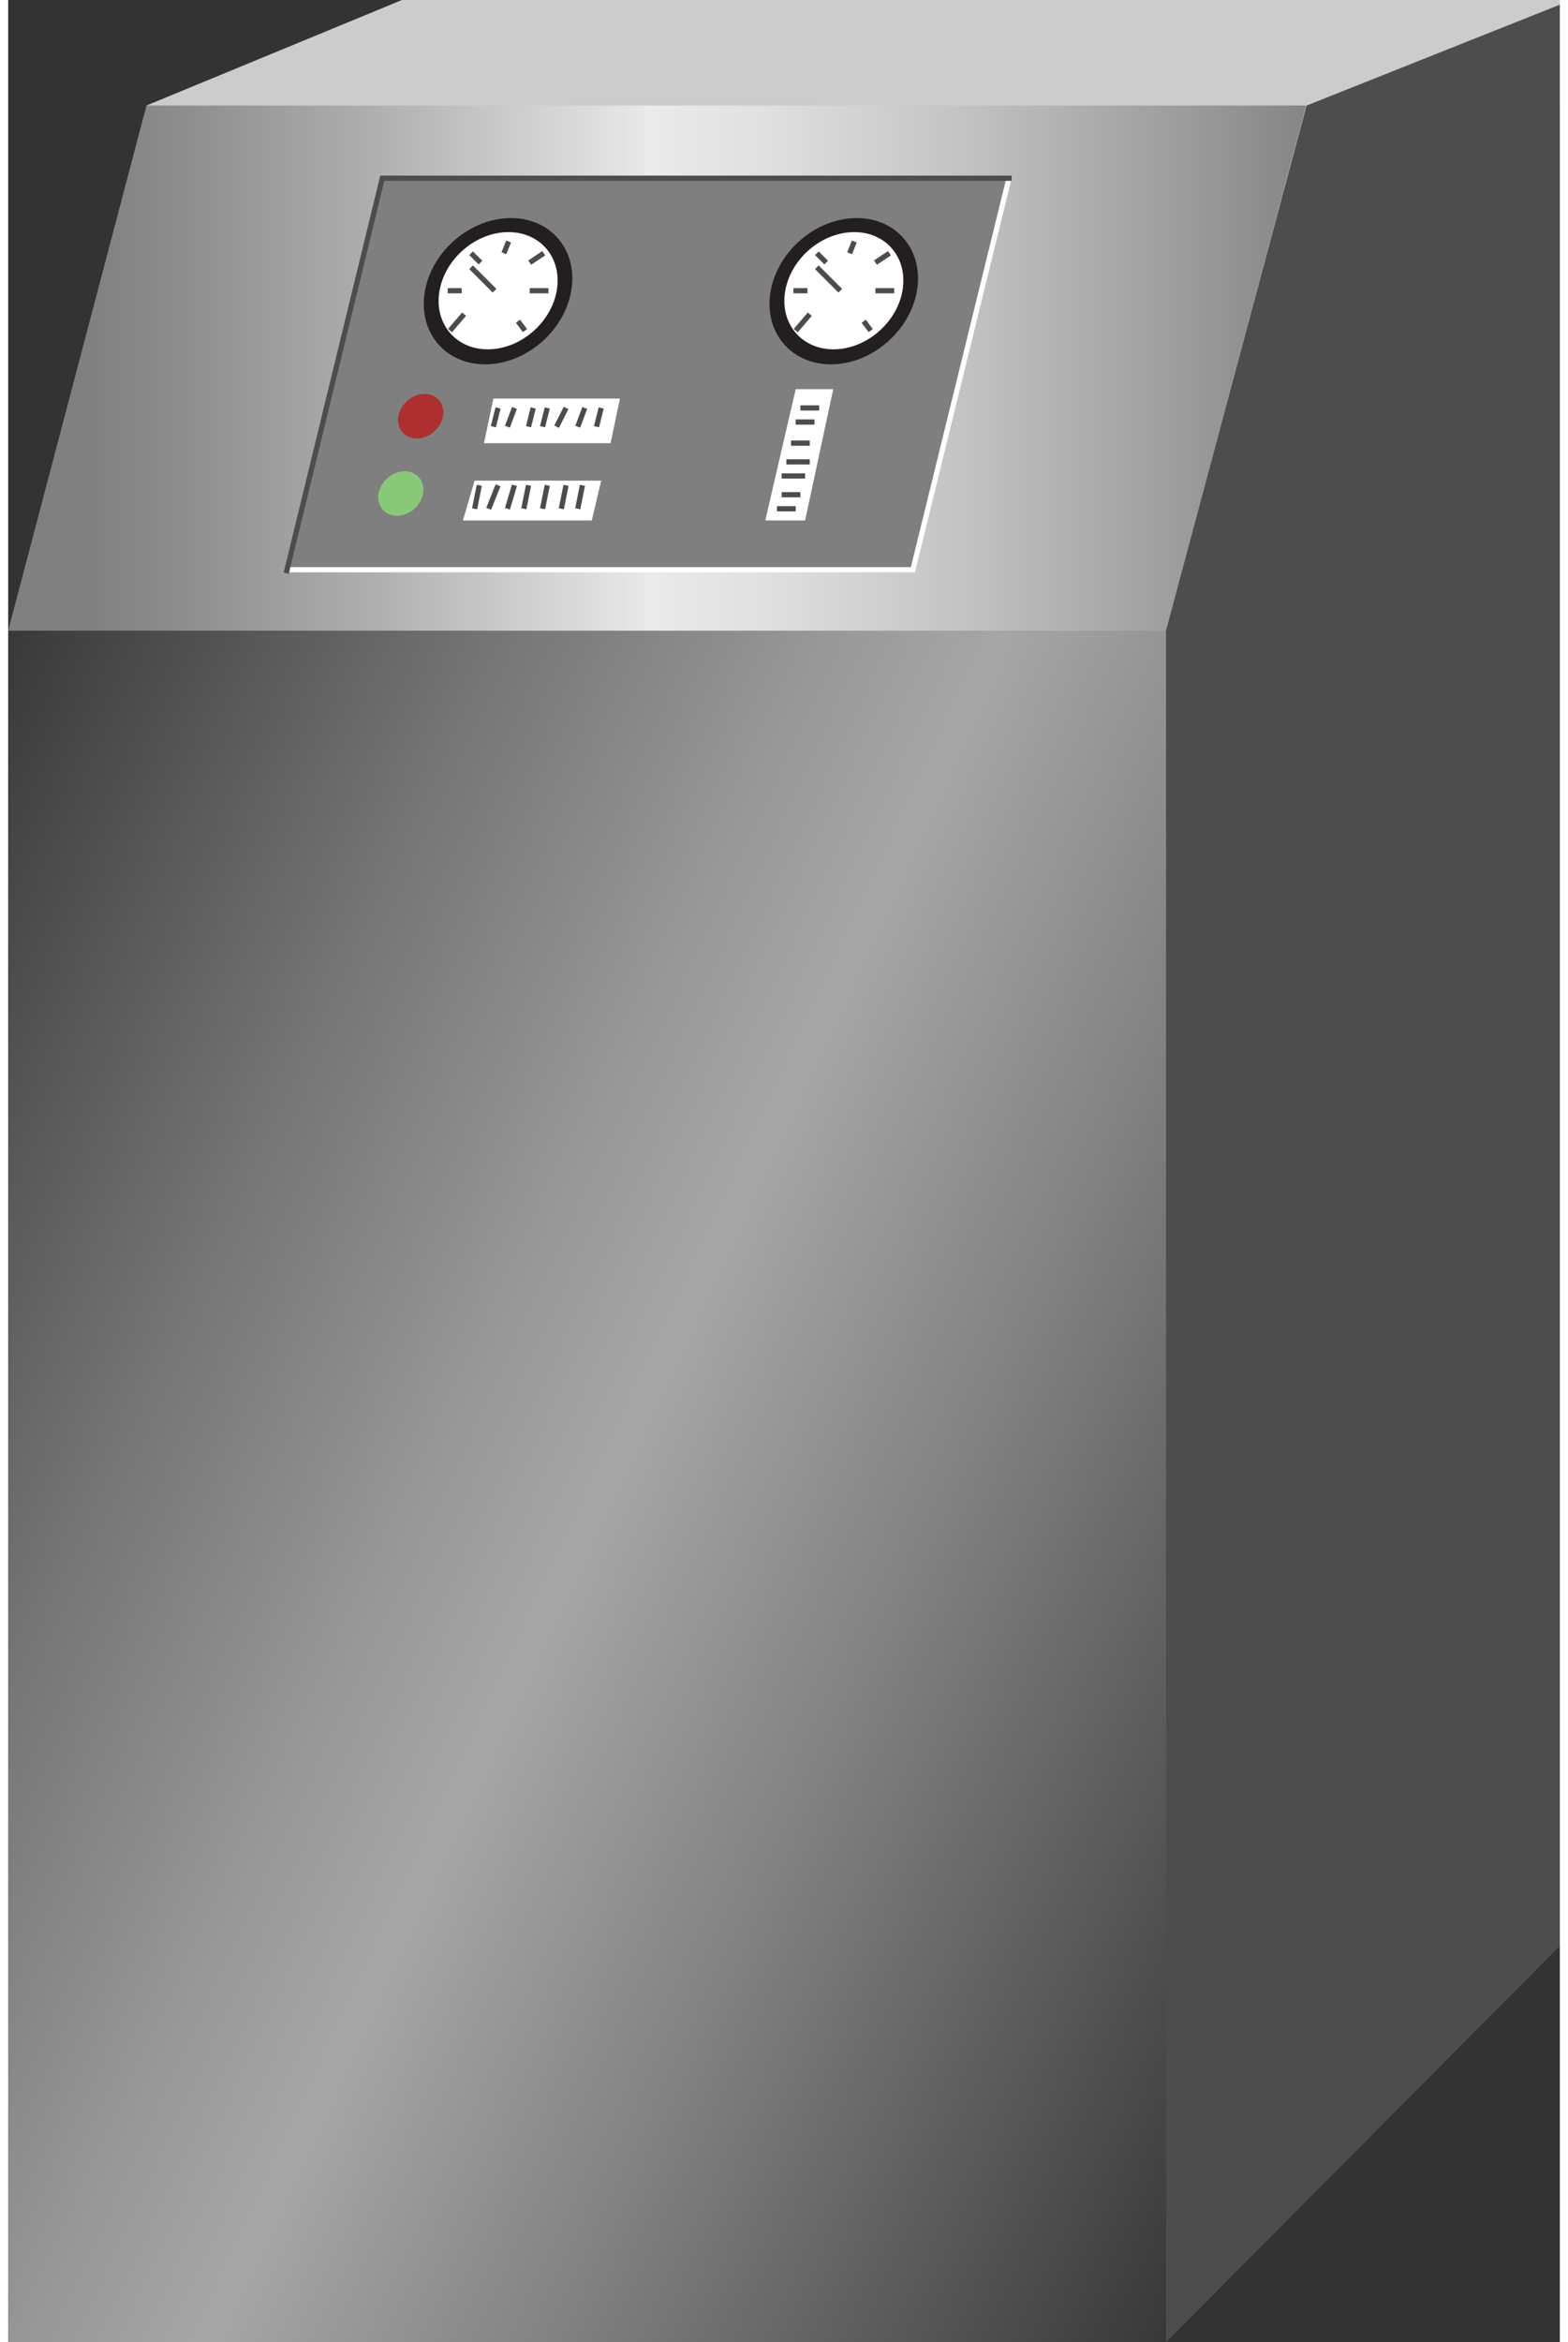 <!DOCTYPE svg PUBLIC "-//W3C//DTD SVG 1.1//EN" "http://www.w3.org/Graphics/SVG/1.1/DTD/svg11.dtd"><svg version="1.1" xmlns="http://www.w3.org/2000/svg" xmlns:xlink="http://www.w3.org/1999/xlink" width="75px" height="112px" viewBox="0 0 74.549 112.5" enable-background="new 0 0 74.549 112.5" xml:space="preserve">
<rect x="0" y="0" width="74.549" height="112.5" fill="#333333" stroke="none"/>
<g id="Group_GeneratorBody">
	<linearGradient id="SVGID_1_" gradientUnits="userSpaceOnUse" x1="-3.284" y1="37.337" x2="73.897" y2="73.328">
		<stop offset="0" style="stop-color:#383838" />
		<stop offset="0.01" style="stop-color:#3B3B3B" />
		<stop offset="0.25" style="stop-color:#757575" />
		<stop offset="0.42" style="stop-color:#989898" />
		<stop offset="0.51" style="stop-color:#A6A6A6" />
		<stop offset="0.69" style="stop-color:#818181" />
		<stop offset="1" style="stop-color:#383838" />
	</linearGradient>
	<path fill="url(#SVGID_1_)" d="M0,112.5h55.63L74.549,0L0,30.292V112.5z" />
	<linearGradient id="SVGID_2_" gradientUnits="userSpaceOnUse" x1="0" y1="15.146" x2="63.691" y2="15.146">
		<stop offset="0.06" style="stop-color:#808080" />
		<stop offset="0.13" style="stop-color:#8D8D8D" />
		<stop offset="0.28" style="stop-color:#B0B0B0" />
		<stop offset="0.48" style="stop-color:#E8E8E8" />
		<stop offset="0.48" style="stop-color:#EBEBEB" />
		<stop offset="0.57" style="stop-color:#E0E0E0" />
		<stop offset="0.72" style="stop-color:#C3C3C3" />
		<stop offset="0.92" style="stop-color:#949494" />
		<stop offset="1" style="stop-color:#808080" />
	</linearGradient>
	<path fill="url(#SVGID_2_)" d="M6.644,5.068L63.691,0L55.63,30.292H0L6.644,5.068z" />
	<path fill="#CCCCCC" d="M6.644,5.068h67.905V0h-55.63L6.644,5.068z" />
	<path fill="#4D4D4D" d="M74.549,93.469L55.63,112.5V30.292l6.757-25.224l12.162-4.843V93.469z" />
</g>
<g id="Group_Panel">
	<path fill="#7F7F7F" d="M17.905,8.56h30.18l-4.617,18.806H13.514L17.905,8.56z" />
	<polyline fill="none" stroke="#FFFFFF" stroke-width="0.25" stroke-miterlimit="10" points="13.514,27.365 43.468,27.365    48.085,8.56  " />
	<polyline fill="none" stroke="#4D4D4D" stroke-width="0.25" stroke-miterlimit="10" points="48.212,8.56 17.975,8.56    13.357,27.531  " />
</g>
<g id="Group_Labels">
	<path fill="#FFFFFF" d="M22.41,23.086h6.081L28.04,25h-6.193L22.41,23.086z" />
	<path fill="#FFFFFF" d="M23.311,19.145h6.081l-0.45,2.141H22.86L23.311,19.145z" />
	<path fill="#FFFFFF" d="M36.374,25l1.463-6.306h1.803L38.288,25H36.374z" />
	<path fill="none" stroke="#4C4C4C" stroke-width="0.25" d="M22.635,23.311l-0.225,1.126" />
	<path fill="none" stroke="#4C4C4C" stroke-width="0.25" d="M23.536,19.595l-0.225,0.901" />
	<path fill="none" stroke="#4C4C4C" stroke-width="0.25" d="M36.937,24.437h0.9" />
	<path fill="none" stroke="#4C4C4C" stroke-width="0.25" d="M23.536,23.311l-0.45,1.126" />
	<path fill="none" stroke="#4C4C4C" stroke-width="0.25" d="M24.324,19.595l-0.338,0.901" />
	<path fill="none" stroke="#4C4C4C" stroke-width="0.25" d="M37.162,23.762h0.901" />
	<path fill="none" stroke="#4C4C4C" stroke-width="0.25" d="M24.324,23.311l-0.338,1.126" />
	<path fill="none" stroke="#4C4C4C" stroke-width="0.25" d="M25.225,19.595L25,20.496" />
	<path fill="none" stroke="#4C4C4C" stroke-width="0.25" d="M37.162,22.861h1.126" />
	<path fill="none" stroke="#4C4C4C" stroke-width="0.25" d="M25,23.311l-0.226,1.126" />
	<path fill="none" stroke="#4C4C4C" stroke-width="0.25" d="M25.9,19.595l-0.226,0.901" />
	<path fill="none" stroke="#4C4C4C" stroke-width="0.25" d="M37.387,22.186h1.126" />
	<path fill="none" stroke="#4C4C4C" stroke-width="0.25" d="M25.9,23.311l-0.226,1.126" />
	<path fill="none" stroke="#4C4C4C" stroke-width="0.25" d="M26.802,19.595l-0.451,0.901" />
	<path fill="none" stroke="#4C4C4C" stroke-width="0.25" d="M37.612,21.285h0.9" />
	<path fill="none" stroke="#4C4C4C" stroke-width="0.25" d="M26.802,23.311l-0.226,1.126" />
	<path fill="none" stroke="#4C4C4C" stroke-width="0.25" d="M27.702,19.595l-0.337,0.901" />
	<path fill="none" stroke="#4C4C4C" stroke-width="0.25" d="M37.837,20.271h0.901" />
	<path fill="none" stroke="#4C4C4C" stroke-width="0.25" d="M27.59,23.311l-0.225,1.126" />
	<path fill="none" stroke="#4C4C4C" stroke-width="0.25" d="M28.491,19.595l-0.225,0.901" />
	<path fill="none" stroke="#4C4C4C" stroke-width="0.25" d="M38.063,19.595h0.901" />
</g>
<g id="Group_Button2">
	<path fill="#87C879" d="M19.933,23.706c-0.104,0.591-0.667,1.069-1.258,1.069s-0.985-0.479-0.881-1.069s0.667-1.07,1.258-1.07   C19.642,22.635,20.037,23.115,19.933,23.706z" />
</g>
<g id="Group_Button1">
	<path fill="#AE2F2F" d="M20.889,19.989c-0.104,0.591-0.667,1.071-1.258,1.071c-0.591,0-0.985-0.48-0.881-1.071   c0.104-0.59,0.667-1.069,1.258-1.069C20.598,18.92,20.993,19.398,20.889,19.989z" />
</g>
<g id="Group_Gauge2">
	<path fill="#231F20" d="M43.659,13.986c-0.342,1.94-2.191,3.514-4.133,3.514c-1.939,0-3.236-1.573-2.894-3.514   c0.343-1.94,2.192-3.513,4.134-3.513C42.706,10.473,44.002,12.046,43.659,13.986z" />
	<path fill="#FFFFFF" d="M42.966,13.964c-0.273,1.554-1.758,2.815-3.313,2.815s-2.592-1.261-2.318-2.815   c0.273-1.555,1.758-2.815,3.313-2.815S43.239,12.41,42.966,13.964z" />
	<path fill="none" stroke="#4C4C4C" stroke-width="0.25" d="M40.653,11.6l-0.226,0.564" />
	<path fill="none" stroke="#4C4C4C" stroke-width="0.25" d="M38.852,12.164l0.45,0.449" />
	<path fill="none" stroke="#4C4C4C" stroke-width="0.25" d="M37.726,13.964h0.676" />
	<path fill="none" stroke="#4C4C4C" stroke-width="0.25" d="M42.567,13.964h-0.9" />
	<path fill="none" stroke="#4C4C4C" stroke-width="0.25" d="M42.343,12.164l-0.676,0.449" />
	<path fill="none" stroke="#4C4C4C" stroke-width="0.25" d="M41.441,15.879l-0.338-0.45" />
	<path fill="none" stroke="#4C4C4C" stroke-width="0.25" d="M37.838,15.879l0.676-0.789" />
	<path fill="none" stroke="#4C4C4C" stroke-width="0.25" d="M39.978,13.964l-1.126-1.126" />
</g>
<g id="Group_Gauge1">
	<path fill="#231F20" d="M27.049,13.986c-0.342,1.94-2.192,3.514-4.133,3.514c-1.94,0-3.236-1.573-2.894-3.514   c0.342-1.94,2.192-3.513,4.133-3.513C26.096,10.473,27.392,12.046,27.049,13.986z" />
	<path fill="#FFFFFF" d="M26.355,13.964c-0.274,1.554-1.758,2.815-3.312,2.815c-1.555,0-2.593-1.261-2.319-2.815   c0.273-1.555,1.757-2.815,3.312-2.815C25.591,11.149,26.629,12.41,26.355,13.964z" />
	<path fill="none" stroke="#4C4C4C" stroke-width="0.25" d="M24.043,11.6l-0.226,0.564" />
	<path fill="none" stroke="#4C4C4C" stroke-width="0.25" d="M22.241,12.164l0.45,0.449" />
	<path fill="none" stroke="#4C4C4C" stroke-width="0.25" d="M21.115,13.964h0.675" />
	<path fill="none" stroke="#4C4C4C" stroke-width="0.25" d="M25.957,13.964h-0.9" />
	<path fill="none" stroke="#4C4C4C" stroke-width="0.25" d="M25.732,12.164l-0.675,0.449" />
	<path fill="none" stroke="#4C4C4C" stroke-width="0.25" d="M24.831,15.879l-0.338-0.45" />
	<path fill="none" stroke="#4C4C4C" stroke-width="0.25" d="M21.228,15.879l0.676-0.789" />
	<path fill="none" stroke="#4C4C4C" stroke-width="0.25" d="M23.367,13.964l-1.126-1.126" />
</g>
</svg>